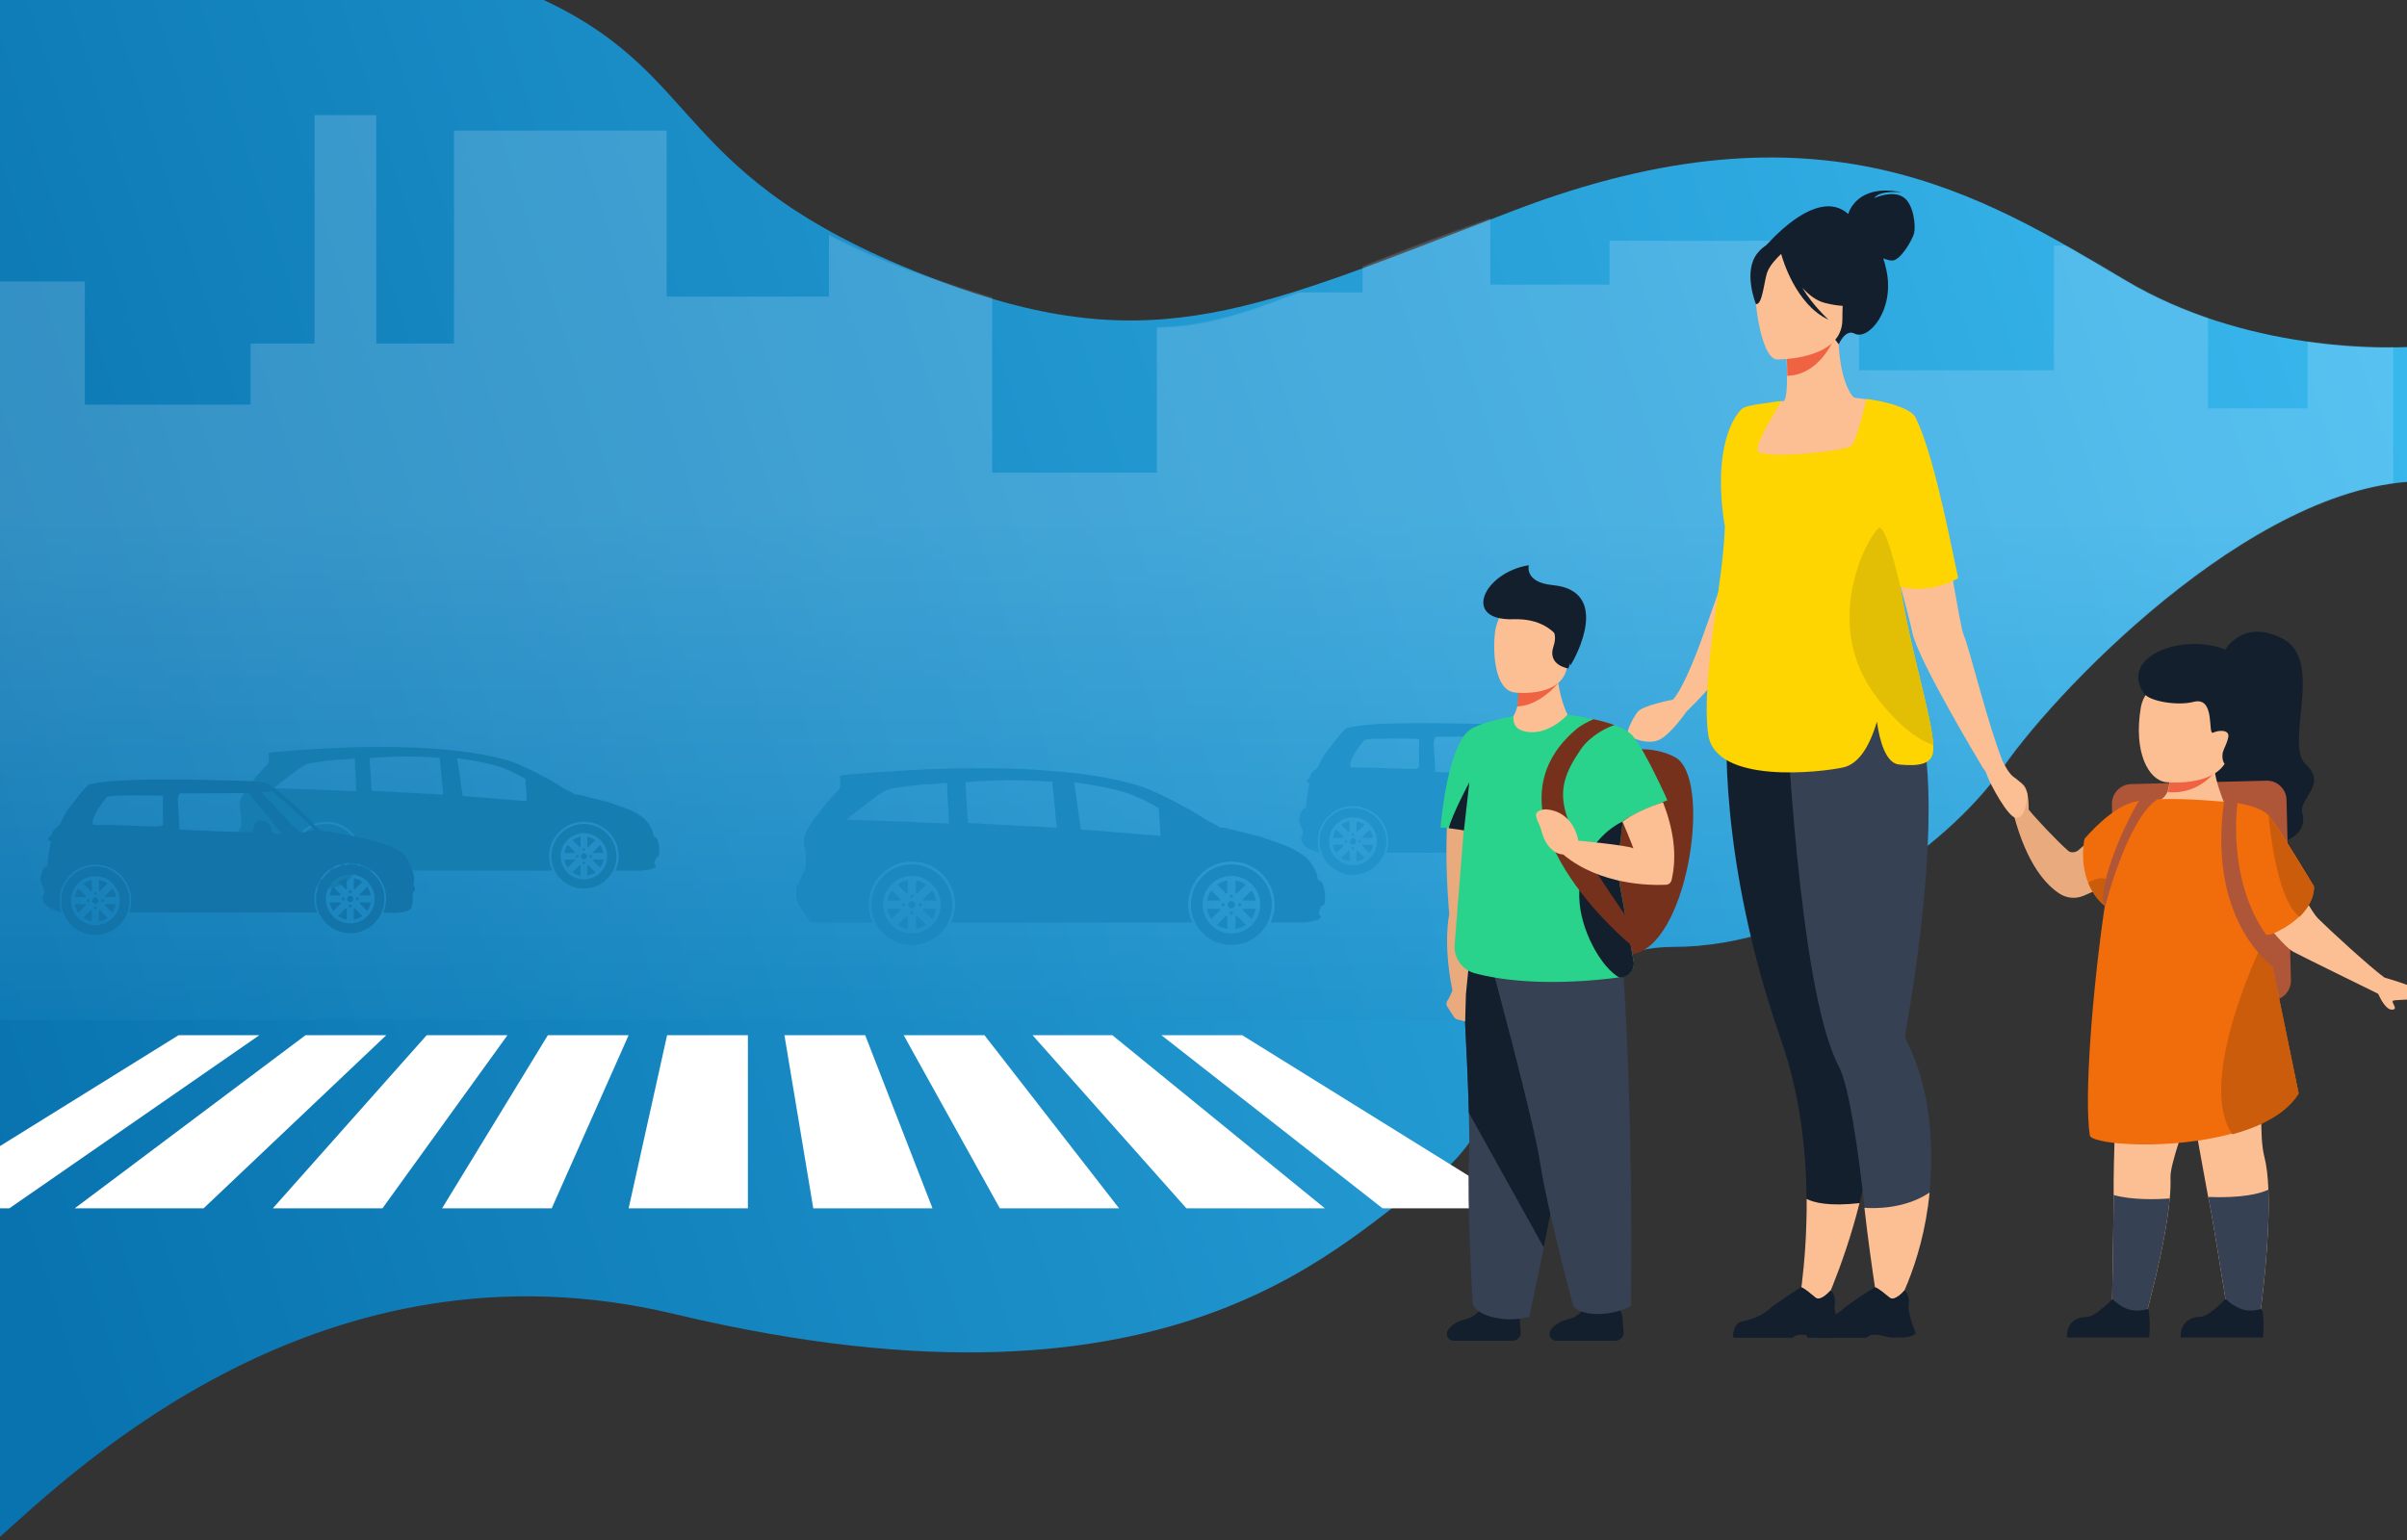 <svg width="1920" height="1229" viewBox="0 0 1920 1229" fill="none" xmlns="http://www.w3.org/2000/svg">
<rect x="0" y="0" width="1920" height="1229" fill="#333333" stroke="none"/>
<path d="M1696 224C1788.4 278.8 1900.17 280.833 1944.5 275V384.5C1810.5 374.1 1644.5 545 1598 612C1551.5 679 1439.5 755.5 1335.5 755.5C1217.69 755.5 1208 900.5 1141.5 941.5C1075 982.5 946.971 1146.19 538 1048.5C257.5 981.5 61 1171.5 -3 1229V1014.5V-5.5H421.5C568.5 57.5 527.586 140.326 749 224C921 289 1003.5 246 1207.5 168C1452.36 74.375 1580.5 155.5 1696 224Z" fill="url(#paint0_linear_227_10759)"/>
<mask id="mask0_227_10759" style="mask-type:alpha" maskUnits="userSpaceOnUse" x="-3" y="-6" width="1948" height="1230">
<path d="M1696 224C1788.4 278.8 1900.17 280.833 1944.5 275V384.5C1810.5 374.1 1644.5 545 1598 612C1551.5 679 1439.5 755.5 1335.5 755.5C1217.69 755.5 1236 886 1169.5 927C1103 968 939.5 1158.38 470 1037C281 988.137 52.5 1180.5 -3 1224V1014.5V-5.5H421.5C541.5 41.5 524.5 149 749 224C973.5 299 959 251.5 1207.5 168C1456 84.5 1580.5 155.5 1696 224Z" fill="url(#paint1_linear_227_10759)"/>
</mask>
<g mask="url(#mask0_227_10759)">
<path opacity="0.2" d="M1909 258.679V814H-26V224.624H67.667V322.874H199.883V274.105H250.904V91.846H300.143V274.105H362.152V104.186H531.787V236.668H661.27V34H791.466V377.16H922.79V233.346H1086.9V129.579H1188.77V227.116H1283.86V192.112H1482.89V295.463H1638.33V195.969H1761.22V325.899H1840.69V258.679H1909Z" fill="url(#paint2_linear_227_10759)"/>
<path d="M260.435 687.571C259.878 687.571 259.426 688.019 259.426 688.571C259.426 689.124 259.878 689.572 260.435 689.572C260.992 689.572 261.443 689.124 261.443 688.571C261.443 688.019 260.992 687.571 260.435 687.571ZM260.435 680.872C259.121 680.872 258.056 681.929 258.056 683.232C258.056 684.536 259.121 685.593 260.435 685.593C261.749 685.593 262.814 684.536 262.814 683.232C262.814 681.929 261.749 680.872 260.435 680.872ZM257.045 676.12C257.278 676.01 257.517 675.911 257.762 675.824V667.72C255.373 668.122 253.167 669.054 251.269 670.39L257.045 676.12ZM260.435 657.465C246.091 657.465 234.462 669.002 234.462 683.232C234.462 697.463 246.09 709 260.435 709C274.78 709 286.408 697.463 286.408 683.232C286.408 669.002 274.78 657.465 260.435 657.465ZM260.435 701.638C250.189 701.638 241.883 693.398 241.883 683.232C241.883 673.068 250.189 664.827 260.435 664.827C270.681 664.827 278.987 673.067 278.987 683.232C278.987 693.398 270.681 701.638 260.435 701.638ZM263.107 690.642V698.746C265.496 698.343 267.703 697.412 269.601 696.076L263.825 690.346C263.592 690.455 263.353 690.555 263.107 690.642ZM267.903 680.581H276.072C275.666 678.211 274.727 676.022 273.381 674.139L267.605 679.869C267.716 680.1 267.815 680.338 267.903 680.581ZM267.605 686.596L273.381 692.326C274.727 690.443 275.667 688.254 276.072 685.884H267.903C267.815 686.127 267.715 686.364 267.605 686.596ZM251.269 696.075C253.167 697.411 255.373 698.343 257.763 698.746V690.642C257.517 690.555 257.279 690.455 257.045 690.345L251.269 696.075ZM264.808 683.232C264.808 683.785 265.259 684.233 265.816 684.233C266.373 684.233 266.825 683.785 266.825 683.232C266.825 682.68 266.373 682.232 265.816 682.232C265.259 682.232 264.808 682.68 264.808 683.232ZM269.601 670.39C267.703 669.055 265.496 668.122 263.107 667.72V675.824C263.352 675.911 263.591 676.011 263.824 676.12L269.601 670.39ZM260.435 678.894C260.992 678.894 261.443 678.446 261.443 677.894C261.443 677.341 260.992 676.893 260.435 676.893C259.878 676.893 259.426 677.341 259.426 677.894C259.426 678.446 259.878 678.894 260.435 678.894ZM252.967 685.884H244.798C245.203 688.254 246.142 690.444 247.489 692.326L253.265 686.597C253.154 686.365 253.056 686.127 252.967 685.884ZM253.265 679.869L247.49 674.139C246.143 676.022 245.203 678.212 244.798 680.582H252.967C253.055 680.338 253.155 680.101 253.265 679.869ZM256.062 683.232C256.062 682.68 255.611 682.232 255.054 682.232C254.497 682.232 254.045 682.68 254.045 683.232C254.045 683.785 254.496 684.233 255.054 684.233C255.611 684.233 256.062 683.785 256.062 683.232ZM465.773 680.872C464.459 680.872 463.394 681.929 463.394 683.232C463.394 684.536 464.459 685.593 465.773 685.593C467.087 685.593 468.152 684.536 468.152 683.232C468.152 681.929 467.087 680.872 465.773 680.872ZM465.773 687.571C465.216 687.571 464.765 688.019 464.765 688.571C464.765 689.124 465.216 689.572 465.773 689.572C466.33 689.572 466.782 689.124 466.782 688.571C466.782 688.019 466.33 687.571 465.773 687.571ZM473.241 680.581H481.411C481.005 678.211 480.066 676.022 478.719 674.139L472.944 679.869C473.054 680.1 473.153 680.338 473.241 680.581ZM465.773 657.465C451.429 657.465 439.8 669.002 439.8 683.232C439.8 697.463 451.429 709 465.773 709C480.118 709 491.746 697.463 491.746 683.232C491.746 669.002 480.118 657.465 465.773 657.465ZM465.773 701.638C455.528 701.638 447.221 693.398 447.221 683.232C447.221 673.068 455.527 664.827 465.773 664.827C476.019 664.827 484.325 673.067 484.325 683.232C484.325 693.398 476.019 701.638 465.773 701.638ZM472.943 686.596L478.719 692.326C480.065 690.443 481.004 688.254 481.41 685.884H473.241C473.154 686.127 473.053 686.364 472.943 686.596ZM523.851 668.957C523.37 668.254 521.985 667.941 521.578 667.266C521.033 666.363 521.054 664.532 520.63 663.507C517.088 654.923 513.185 652.294 508.127 649.223C501.025 644.911 493.443 643.127 485.015 640.014C485.421 640.164 472.306 636.62 469.102 636.067C467.132 635.426 460.021 633.387 458.303 633.999C456.415 632.064 453.083 631.113 450.725 629.677C446.92 627.358 442.995 624.861 439.169 622.535C437.124 621.291 434.972 620.582 432.918 619.339C427.6 616.123 415.868 610.882 415.868 610.882C415.868 610.882 372.609 586.707 220.171 599.981C218.33 600.159 216.065 600.034 214.678 600.921C214.488 600.983 214.299 601.046 214.109 601.108C214.143 602.563 214.826 607.142 214.109 608.25C213.893 609.921 210.64 612.496 209.563 613.701C207.051 616.509 204.412 619.535 202.174 622.534C201.146 623.913 200.164 625.867 198.764 626.857C198.324 627.293 195.831 630.925 194.786 632.496C193.795 633.984 191.843 637.719 191.376 639.449C190.409 643.03 191.748 647.553 192.323 650.35C192.367 650.563 192.233 656.308 192.323 658.808C191.681 661.096 190.203 663.57 189.292 665.762C188.274 668.212 188.065 670.154 186.071 671.588C185.811 676.738 186.182 681.535 188.534 684.557C189.945 686.369 195.356 694.706 195.356 694.706H235.157C233.543 691.212 232.642 687.327 232.642 683.232C232.642 668.004 245.085 655.661 260.433 655.661C275.782 655.661 288.224 668.004 288.224 683.232C288.224 687.327 287.324 691.212 285.71 694.706H440.495C438.881 691.212 437.98 687.327 437.98 683.232C437.98 668.004 450.423 655.661 465.772 655.661C481.12 655.661 493.563 668.004 493.563 683.232C493.563 687.327 492.662 691.212 491.048 694.706H511.347C511.347 694.706 527.808 693.772 521.767 689.255C522.417 687.742 522.523 685.478 523.662 683.993C523.993 683.754 524.668 683.658 525.177 683.617C526.973 679.776 525.508 671.381 523.851 668.957ZM218.467 628.925C218.467 628.925 220.531 627.008 221.498 626.294C224.256 624.256 226.793 621.938 229.644 619.903C234.148 616.689 239.549 611.965 244.8 609.754C248.194 608.325 252.092 608.623 256.166 607.687C259.386 606.947 263.404 607.116 266.775 606.371C266.403 606.371 275.3 605.996 274.921 605.996C274.542 605.996 280.534 605.411 283.067 605.432C283.067 614.829 284.204 621.972 284.204 631.368C240.525 629.42 218.467 628.925 218.467 628.925ZM296.518 630.992L294.812 604.868C294.812 604.868 309.038 603.694 322.85 603.648C336.978 603.6 350.698 604.68 350.698 604.68L353.541 634L296.518 630.992ZM369.075 635.127C369.075 635.127 364.718 605.237 364.718 605.051C364.718 604.864 390.42 608.374 401.091 612.761C404.874 614.316 409.416 615.948 412.837 618.024C414.643 619.12 419.089 621.407 419.089 621.407L420.225 639.262L369.075 635.127ZM462.383 676.12C462.616 676.01 462.856 675.911 463.101 675.824V667.72C460.712 668.122 458.505 669.054 456.607 670.39L462.383 676.12ZM468.446 690.642V698.746C470.835 698.343 473.041 697.412 474.939 696.076L469.164 690.346C468.93 690.455 468.691 690.555 468.446 690.642ZM470.146 683.232C470.146 683.785 470.598 684.233 471.155 684.233C471.712 684.233 472.163 683.785 472.163 683.232C472.163 682.68 471.712 682.232 471.155 682.232C470.598 682.232 470.146 682.68 470.146 683.232ZM461.401 683.232C461.401 682.68 460.949 682.232 460.392 682.232C459.835 682.232 459.384 682.68 459.384 683.232C459.384 683.785 459.835 684.233 460.392 684.233C460.949 684.233 461.401 683.785 461.401 683.232ZM465.773 678.894C466.33 678.894 466.782 678.446 466.782 677.894C466.782 677.341 466.33 676.893 465.773 676.893C465.216 676.893 464.765 677.341 464.765 677.894C464.765 678.446 465.216 678.894 465.773 678.894ZM474.939 670.39C473.041 669.055 470.834 668.122 468.446 667.72V675.824C468.691 675.911 468.93 676.011 469.163 676.12L474.939 670.39ZM456.608 696.075C458.505 697.411 460.712 698.343 463.101 698.746V690.642C462.855 690.555 462.617 690.455 462.383 690.345L456.608 696.075ZM458.306 685.884H450.136C450.542 688.254 451.481 690.444 452.827 692.326L458.603 686.597C458.493 686.365 458.394 686.127 458.306 685.884ZM458.604 679.869L452.828 674.139C451.482 676.022 450.542 678.212 450.137 680.582H458.306C458.393 680.338 458.494 680.101 458.604 679.869Z" fill="#167DB1"/>
<path d="M76.082 716.145C74.703 716.145 73.585 717.267 73.585 718.651C73.585 720.034 74.703 721.156 76.082 721.156C77.46 721.156 78.578 720.034 78.578 718.651C78.578 717.267 77.461 716.145 76.082 716.145ZM72.525 711.101C72.77 710.984 73.021 710.878 73.278 710.786V702.184C70.772 702.611 68.457 703.601 66.465 705.018L72.525 711.101ZM76.082 723.255C75.497 723.255 75.024 723.73 75.024 724.317C75.024 724.903 75.497 725.379 76.082 725.379C76.666 725.379 77.139 724.903 77.139 724.317C77.14 723.73 76.666 723.255 76.082 723.255ZM78.886 726.514V735.116C81.392 734.689 83.707 733.699 85.698 732.282L79.638 726.2C79.394 726.316 79.143 726.422 78.886 726.514ZM83.917 721.464C83.824 721.722 83.721 721.975 83.605 722.22L89.664 728.302C91.077 726.304 92.062 723.98 92.488 721.464H83.917ZM76.082 691.3C61.032 691.3 48.831 703.545 48.831 718.65C48.831 733.755 61.032 746 76.082 746C91.132 746 103.332 733.755 103.332 718.65C103.332 703.545 91.132 691.3 76.082 691.3ZM76.082 738.186C65.332 738.186 56.617 729.44 56.617 718.65C56.617 707.861 65.332 699.114 76.082 699.114C86.831 699.114 95.546 707.861 95.546 718.65C95.546 729.44 86.832 738.186 76.082 738.186ZM80.669 718.65C80.669 719.236 81.143 719.712 81.727 719.712C82.312 719.712 82.785 719.236 82.785 718.65C82.785 718.063 82.312 717.588 81.727 717.588C81.143 717.588 80.669 718.063 80.669 718.65ZM76.082 714.045C76.666 714.045 77.139 713.57 77.139 712.983C77.139 712.397 76.666 711.921 76.082 711.921C75.497 711.921 75.024 712.396 75.024 712.983C75.024 713.57 75.497 714.045 76.082 714.045ZM85.699 705.018C83.707 703.601 81.392 702.611 78.886 702.184V710.786C79.143 710.878 79.394 710.984 79.639 711.1L85.699 705.018ZM68.559 715.08L62.499 708.998C61.087 710.996 60.101 713.32 59.676 715.836H68.247C68.339 715.578 68.443 715.325 68.559 715.08ZM68.246 721.464H59.676C60.101 723.98 61.087 726.304 62.499 728.302L68.559 722.22C68.444 721.974 68.338 721.722 68.246 721.464ZM66.465 732.282C68.456 733.7 70.772 734.689 73.278 735.116V726.514C73.021 726.422 72.769 726.317 72.525 726.2L66.465 732.282ZM71.494 718.65C71.494 718.063 71.02 717.588 70.436 717.588C69.852 717.588 69.378 718.063 69.378 718.65C69.378 719.236 69.852 719.712 70.436 719.712C71.02 719.712 71.494 719.236 71.494 718.65ZM83.917 715.836H92.488C92.062 713.32 91.076 710.996 89.664 708.998L83.604 715.08C83.72 715.326 83.825 715.578 83.917 715.836ZM279.365 714.737C277.987 714.737 276.869 715.86 276.869 717.243C276.869 718.627 277.987 719.749 279.365 719.749C280.744 719.749 281.862 718.627 281.862 717.243C281.862 715.86 280.744 714.737 279.365 714.737ZM282.17 725.107V733.708C284.676 733.282 286.991 732.292 288.982 730.875L282.922 724.792C282.677 724.909 282.427 725.015 282.17 725.107ZM279.365 721.847C278.781 721.847 278.307 722.323 278.307 722.909C278.307 723.496 278.781 723.971 279.365 723.971C279.95 723.971 280.424 723.496 280.424 722.909C280.424 722.323 279.95 721.847 279.365 721.847ZM329.885 705.766C331.202 697.502 329.836 696.789 324.385 684.605C322.905 681.296 318.993 679.283 315.829 677.551C299.294 668.498 258.009 662.886 255.326 662.829C246.921 654.428 233.161 638.628 214.694 625.989C211.249 623.632 199.101 623.266 199.101 623.266C199.101 623.266 99.416 619.433 75.65 625.107C73.6 625.596 72.175 625.425 70.455 626.333C70.175 626.481 65.235 631.603 64.955 632.16C64.681 632.704 63.064 634.477 62.511 635.227C58.843 640.203 54.347 645.115 51.204 650.562C49.824 652.954 49.185 655.231 47.843 657.616C46.551 659.912 41.853 661.678 41.12 665.896C40.769 667.92 38.476 667.164 38.37 670.19C39.418 670.514 39.544 670.899 40.815 671.11C38.977 677.816 37.85 689.786 37.752 691.047C37.755 691.046 37.757 691.045 37.759 691.045C37.744 691.198 37.742 691.189 37.752 691.047C32.003 692.859 32.537 703.226 32 701.348C32.691 704.107 34.596 707.701 35.314 710.673C35.93 713.219 33.885 714.305 33.786 716.806C34.233 717.068 34.662 719.815 35.008 720.18C36.462 724.195 47.835 727.829 47.835 727.829L48.962 727.83C47.994 724.948 47.468 721.86 47.468 718.65C47.468 702.789 60.279 689.932 76.082 689.932C91.884 689.932 104.695 702.789 104.695 718.65C104.695 721.885 104.161 724.996 103.178 727.898L252.864 728.085C251.504 724.739 250.753 721.079 250.753 717.242C250.753 701.382 263.563 688.525 279.365 688.525C295.168 688.525 307.978 701.382 307.978 717.242C307.978 721.105 307.217 724.787 305.84 728.151L308.189 728.154C308.189 728.154 325.754 729.793 328.052 724.167C328.995 723.111 329.344 717.769 329.274 714.66C329.308 711.462 329.951 712.079 330.802 710.059C331.628 708.098 329.581 706.663 329.885 705.766ZM130.042 657.922C129.481 658.317 129.519 658.526 128.819 658.843C126.593 660.536 104.868 658.229 75.344 658.229C75.847 658.948 71.888 658.328 75.039 651.482C79.321 642.176 85.852 635.656 85.493 635.525C94.168 634.216 117.416 634.596 130.042 634.921C129.786 642.281 129.89 646.268 130.042 657.922ZM218.352 664.976C217.897 664.325 216.464 663.497 216.213 662.83C215.922 662.058 216.691 660.534 216.213 659.456C214.898 656.49 210.538 654.492 206.129 654.549C205.079 655.77 203.492 656.314 202.768 657.922C202.567 658.368 201.795 662.586 201.851 662.83C202.002 663.489 202.376 663.612 202.471 663.951C203.257 663.983 202.876 664.072 202.462 664.363C202.505 664.188 202.502 664.059 202.471 663.951C200.268 663.863 188.874 664.233 143.181 661.909C141.916 637.77 140.78 636.979 143.487 633.081C170.225 633.081 198.49 632.774 198.49 632.774C198.49 632.774 218.601 657.413 224.769 665.283C223.679 665.807 220.13 665.055 218.352 664.976ZM237.603 662.523C227.678 654.532 214.58 637.3 208.268 632.16C206.128 632.16 213.276 632.038 217.13 631.24C228.632 641.425 240.54 650.638 250.988 662.62C246.04 662.847 241.804 665.905 237.603 662.523ZM279.365 689.893C264.316 689.893 252.115 702.138 252.115 717.243C252.115 732.348 264.316 744.593 279.365 744.593C294.415 744.593 306.616 732.348 306.616 717.243C306.616 702.138 294.416 689.893 279.365 689.893ZM279.365 736.779C268.615 736.779 259.901 728.032 259.901 717.243C259.901 706.454 268.615 697.708 279.365 697.708C290.115 697.708 298.83 706.454 298.83 717.243C298.83 728.032 290.115 736.779 279.365 736.779ZM286.888 720.814L292.948 726.895C294.361 724.897 295.346 722.573 295.772 720.057H287.201C287.109 720.315 287.004 720.568 286.888 720.814ZM287.201 714.429H295.771C295.346 711.913 294.36 709.59 292.948 707.591L286.888 713.673C287.004 713.919 287.109 714.171 287.201 714.429ZM275.809 709.694C276.054 709.577 276.305 709.472 276.562 709.379V700.777C274.056 701.204 271.741 702.194 269.749 703.611L275.809 709.694ZM274.778 717.243C274.778 716.656 274.304 716.181 273.719 716.181C273.135 716.181 272.662 716.656 272.662 717.243C272.662 717.829 273.135 718.305 273.719 718.305C274.304 718.305 274.778 717.829 274.778 717.243ZM279.365 712.638C279.95 712.638 280.424 712.163 280.424 711.576C280.424 710.99 279.95 710.514 279.365 710.514C278.781 710.514 278.307 710.99 278.307 711.576C278.308 712.163 278.781 712.638 279.365 712.638ZM288.982 703.611C286.991 702.193 284.676 701.204 282.17 700.777V709.379C282.427 709.471 282.678 709.576 282.923 709.693L288.982 703.611ZM283.954 717.243C283.954 717.829 284.427 718.305 285.012 718.305C285.596 718.305 286.07 717.83 286.07 717.243C286.07 716.656 285.596 716.181 285.012 716.181C284.427 716.181 283.954 716.656 283.954 717.243ZM271.843 713.672L265.783 707.59C264.37 709.589 263.385 711.913 262.96 714.428H271.531C271.623 714.171 271.727 713.918 271.843 713.672ZM269.749 730.875C271.74 732.293 274.055 733.282 276.562 733.709V725.108C276.304 725.015 276.053 724.909 275.808 724.793L269.749 730.875ZM271.53 720.057H262.96C263.386 722.573 264.371 724.897 265.784 726.895L271.844 720.813C271.728 720.567 271.622 720.315 271.53 720.057Z" fill="#1274A8"/>
<path d="M1079.2 668.867C1077.85 668.867 1076.75 669.962 1076.75 671.312C1076.75 672.662 1077.85 673.757 1079.2 673.757C1080.55 673.757 1081.64 672.662 1081.64 671.312C1081.64 669.962 1080.55 668.867 1079.2 668.867ZM1075.71 663.945C1075.95 663.831 1076.2 663.728 1076.45 663.638V655.244C1073.99 655.661 1071.73 656.627 1069.77 658.01L1075.71 663.945ZM1079.2 675.805C1078.62 675.805 1078.16 676.269 1078.16 676.841C1078.16 677.414 1078.62 677.878 1079.2 677.878C1079.77 677.878 1080.23 677.414 1080.23 676.841C1080.23 676.269 1079.77 675.805 1079.2 675.805ZM1081.94 678.986V687.379C1084.4 686.963 1086.67 685.997 1088.62 684.614L1082.68 678.679C1082.44 678.792 1082.2 678.895 1081.94 678.986ZM1086.87 674.058C1086.78 674.31 1086.68 674.556 1086.57 674.796L1092.51 680.731C1093.89 678.78 1094.86 676.512 1095.27 674.058H1086.87ZM1079.2 644.623C1064.45 644.623 1052.49 656.572 1052.49 671.312C1052.49 686.051 1064.45 698 1079.2 698C1093.94 698 1105.9 686.051 1105.9 671.312C1105.9 656.572 1093.94 644.623 1079.2 644.623ZM1079.2 690.375C1068.66 690.375 1060.12 681.84 1060.12 671.312C1060.12 660.784 1068.66 652.249 1079.2 652.249C1089.73 652.249 1098.27 660.784 1098.27 671.312C1098.27 681.84 1089.73 690.375 1079.2 690.375ZM1083.69 671.312C1083.69 671.884 1084.16 672.348 1084.73 672.348C1085.3 672.348 1085.77 671.884 1085.77 671.312C1085.77 670.739 1085.3 670.275 1084.73 670.275C1084.16 670.275 1083.69 670.739 1083.69 671.312ZM1079.2 666.818C1079.77 666.818 1080.23 666.354 1080.23 665.782C1080.23 665.21 1079.77 664.746 1079.2 664.746C1078.62 664.746 1078.16 665.209 1078.16 665.782C1078.16 666.354 1078.62 666.818 1079.2 666.818ZM1088.62 658.01C1086.67 656.627 1084.4 655.661 1081.95 655.244V663.638C1082.2 663.728 1082.44 663.831 1082.68 663.945L1088.62 658.01ZM1071.83 667.828L1065.89 661.893C1064.5 663.843 1063.54 666.111 1063.12 668.566H1071.52C1071.61 668.314 1071.71 668.067 1071.83 667.828ZM1071.52 674.058H1063.12C1063.54 676.512 1064.5 678.78 1065.89 680.73L1071.83 674.795C1071.71 674.556 1071.61 674.31 1071.52 674.058ZM1069.77 684.614C1071.72 685.998 1073.99 686.963 1076.45 687.379V678.986C1076.2 678.896 1075.95 678.793 1075.71 678.679L1069.77 684.614ZM1074.7 671.312C1074.7 670.739 1074.24 670.275 1073.66 670.275C1073.09 670.275 1072.63 670.739 1072.63 671.312C1072.63 671.884 1073.09 672.348 1073.66 672.348C1074.24 672.348 1074.7 671.884 1074.7 671.312ZM1086.88 668.566H1095.27C1094.86 666.111 1093.89 663.843 1092.51 661.893L1086.57 667.828C1086.68 668.068 1086.79 668.314 1086.88 668.566ZM1278.4 667.494C1277.05 667.494 1275.96 668.589 1275.96 669.939C1275.96 671.289 1277.05 672.384 1278.4 672.384C1279.75 672.384 1280.85 671.289 1280.85 669.939C1280.85 668.589 1279.75 667.494 1278.4 667.494ZM1281.15 677.613V686.006C1283.61 685.589 1285.87 684.623 1287.83 683.24L1281.89 677.305C1281.65 677.419 1281.4 677.523 1281.15 677.613ZM1278.4 674.432C1277.83 674.432 1277.36 674.896 1277.36 675.468C1277.36 676.04 1277.83 676.504 1278.4 676.504C1278.97 676.504 1279.44 676.041 1279.44 675.468C1279.44 674.896 1278.97 674.432 1278.4 674.432ZM1327.91 658.739C1329.2 650.675 1327.86 649.98 1322.52 638.09C1321.07 634.862 1317.23 632.897 1314.13 631.207C1297.93 622.373 1257.47 616.897 1254.84 616.842C1246.61 608.644 1233.12 593.226 1215.03 580.893C1211.65 578.592 1199.75 578.236 1199.75 578.236C1199.75 578.236 1102.06 574.495 1078.77 580.031C1076.76 580.509 1075.37 580.342 1073.68 581.228C1073.41 581.373 1068.57 586.371 1068.29 586.914C1068.03 587.445 1066.44 589.175 1065.9 589.907C1062.3 594.762 1057.9 599.556 1054.82 604.871C1053.47 607.205 1052.84 609.427 1051.53 611.754C1050.26 613.994 1045.65 615.718 1044.94 619.834C1044.59 621.809 1042.35 621.071 1042.24 624.024C1043.27 624.341 1043.39 624.715 1044.64 624.922C1042.84 631.465 1041.73 643.146 1041.64 644.377C1041.64 644.376 1041.64 644.375 1041.64 644.374C1041.63 644.523 1041.63 644.515 1041.64 644.377C1036 646.144 1036.53 656.261 1036 654.428C1036.68 657.12 1038.54 660.628 1039.25 663.527C1039.85 666.012 1037.85 667.071 1037.75 669.513C1038.19 669.768 1038.61 672.449 1038.95 672.804C1040.37 676.723 1051.52 680.269 1051.52 680.269L1052.62 680.27C1051.67 677.457 1051.16 674.444 1051.16 671.311C1051.16 655.834 1063.71 643.288 1079.2 643.288C1094.68 643.288 1107.24 655.834 1107.24 671.311C1107.24 674.469 1106.71 677.504 1105.75 680.336L1252.43 680.518C1251.1 677.254 1250.36 673.682 1250.36 669.938C1250.36 654.462 1262.92 641.915 1278.4 641.915C1293.89 641.915 1306.44 654.462 1306.44 669.938C1306.44 673.707 1305.69 677.301 1304.34 680.583L1306.65 680.586C1306.65 680.586 1323.86 682.185 1326.11 676.695C1327.04 675.665 1327.38 670.452 1327.31 667.418C1327.34 664.297 1327.97 664.9 1328.81 662.929C1329.62 661.015 1327.61 659.614 1327.91 658.739ZM1132.07 612.053C1131.53 612.438 1131.56 612.642 1130.88 612.951C1128.7 614.603 1107.41 612.353 1078.47 612.353C1078.97 613.054 1075.09 612.449 1078.18 605.768C1082.37 596.688 1088.77 590.326 1088.42 590.198C1096.92 588.92 1119.7 589.292 1132.07 589.608C1131.82 596.791 1131.93 600.681 1132.07 612.053ZM1218.61 618.937C1218.17 618.301 1216.76 617.493 1216.52 616.842C1216.23 616.089 1216.98 614.602 1216.52 613.55C1215.23 610.655 1210.96 608.706 1206.63 608.762C1205.61 609.953 1204.05 610.484 1203.34 612.053C1203.14 612.488 1202.39 616.604 1202.44 616.842C1202.59 617.485 1202.96 617.605 1203.05 617.936C1203.82 617.967 1203.45 618.055 1203.04 618.338C1203.08 618.167 1203.08 618.042 1203.05 617.936C1200.89 617.85 1189.73 618.211 1144.95 615.944C1143.71 592.388 1142.6 591.617 1145.25 587.813C1171.45 587.813 1199.15 587.514 1199.15 587.514C1199.15 587.514 1218.86 611.556 1224.9 619.236C1223.83 619.747 1220.36 619.014 1218.61 618.937ZM1237.48 616.542C1227.75 608.745 1214.92 591.93 1208.73 586.914C1206.63 586.914 1213.64 586.795 1217.41 586.017C1228.69 595.955 1240.36 604.945 1250.59 616.637C1245.75 616.859 1241.59 619.843 1237.48 616.542ZM1278.4 643.251C1263.65 643.251 1251.7 655.199 1251.7 669.939C1251.7 684.678 1263.65 696.627 1278.4 696.627C1293.15 696.627 1305.1 684.678 1305.1 669.939C1305.1 655.199 1293.15 643.251 1278.4 643.251ZM1278.4 689.002C1267.87 689.002 1259.33 680.467 1259.33 669.939C1259.33 659.41 1267.87 650.876 1278.4 650.876C1288.94 650.876 1297.48 659.41 1297.48 669.939C1297.48 680.467 1288.94 689.002 1278.4 689.002ZM1285.77 673.423L1291.71 679.358C1293.1 677.407 1294.06 675.14 1294.48 672.685H1286.08C1285.99 672.937 1285.89 673.183 1285.77 673.423ZM1286.08 667.193H1294.48C1294.06 664.738 1293.1 662.47 1291.71 660.52L1285.77 666.455C1285.89 666.695 1285.99 666.941 1286.08 667.193ZM1274.92 662.572C1275.16 662.459 1275.4 662.355 1275.65 662.265V653.871C1273.2 654.288 1270.93 655.254 1268.98 656.637L1274.92 662.572ZM1273.91 669.938C1273.91 669.366 1273.44 668.902 1272.87 668.902C1272.3 668.902 1271.83 669.366 1271.83 669.938C1271.83 670.511 1272.3 670.975 1272.87 670.975C1273.44 670.975 1273.91 670.511 1273.91 669.938ZM1278.4 665.445C1278.97 665.445 1279.44 664.982 1279.44 664.409C1279.44 663.837 1278.97 663.373 1278.4 663.373C1277.83 663.373 1277.36 663.837 1277.36 664.409C1277.37 664.981 1277.83 665.445 1278.4 665.445ZM1287.83 656.636C1285.87 655.253 1283.61 654.288 1281.15 653.871V662.265C1281.4 662.355 1281.65 662.458 1281.89 662.571L1287.83 656.636ZM1282.9 669.938C1282.9 670.511 1283.36 670.975 1283.93 670.975C1284.51 670.975 1284.97 670.511 1284.97 669.938C1284.97 669.366 1284.51 668.902 1283.93 668.902C1283.36 668.902 1282.9 669.366 1282.9 669.938ZM1271.03 666.454L1265.09 660.52C1263.71 662.47 1262.74 664.738 1262.33 667.192H1270.72C1270.81 666.941 1270.92 666.694 1271.03 666.454ZM1268.98 683.241C1270.93 684.624 1273.2 685.59 1275.65 686.006V677.613C1275.4 677.523 1275.16 677.42 1274.92 677.306L1268.98 683.241ZM1270.72 672.685H1262.33C1262.74 675.14 1263.71 677.407 1265.09 679.357L1271.03 673.422C1270.92 673.183 1270.81 672.937 1270.72 672.685Z" fill="#2292CA"/>
<path d="M727.387 727.261C726.696 727.261 726.135 727.82 726.135 728.51C726.135 729.199 726.696 729.758 727.387 729.758C728.078 729.758 728.638 729.199 728.638 728.51C728.638 727.82 728.078 727.261 727.387 727.261ZM727.387 718.903C725.756 718.903 724.434 720.221 724.434 721.848C724.434 723.474 725.756 724.793 727.387 724.793C729.018 724.793 730.34 723.474 730.34 721.848C730.34 720.221 729.018 718.903 727.387 718.903ZM723.179 712.972C723.468 712.835 723.765 712.712 724.069 712.603V702.491C721.105 702.993 718.366 704.156 716.01 705.822L723.179 712.972ZM727.387 689.695C709.583 689.695 695.15 704.09 695.15 721.848C695.15 739.605 709.582 754 727.387 754C745.191 754 759.624 739.605 759.624 721.848C759.624 704.09 745.191 689.695 727.387 689.695ZM727.387 744.814C714.67 744.814 704.36 734.532 704.36 721.848C704.36 709.164 714.67 698.882 727.387 698.882C740.104 698.882 750.413 709.164 750.413 721.848C750.413 734.532 740.104 744.814 727.387 744.814ZM730.704 731.093V741.205C733.669 740.703 736.408 739.54 738.763 737.873L731.595 730.723C731.305 730.86 731.008 730.985 730.704 731.093ZM736.655 718.539H746.795C746.292 715.582 745.126 712.85 743.455 710.501L736.287 717.65C736.424 717.94 736.546 718.236 736.655 718.539ZM736.286 726.044L743.455 733.195C745.126 730.845 746.292 728.113 746.795 725.156H736.656C736.547 725.459 736.423 725.756 736.286 726.044ZM716.01 737.873C718.366 739.54 721.105 740.703 724.07 741.205V731.093C723.766 730.984 723.469 730.86 723.18 730.723L716.01 737.873ZM732.814 721.848C732.814 722.537 733.375 723.096 734.066 723.096C734.757 723.096 735.318 722.537 735.318 721.848C735.318 721.158 734.757 720.599 734.066 720.599C733.375 720.599 732.814 721.158 732.814 721.848ZM738.763 705.823C736.407 704.157 733.669 702.993 730.704 702.491V712.603C731.008 712.712 731.304 712.836 731.594 712.973L738.763 705.823ZM727.387 716.435C728.078 716.435 728.638 715.876 728.638 715.186C728.638 714.497 728.078 713.938 727.387 713.938C726.696 713.938 726.135 714.497 726.135 715.186C726.135 715.876 726.696 716.435 727.387 716.435ZM718.118 725.156H707.979C708.482 728.114 709.647 730.846 711.319 733.195L718.487 726.045C718.35 725.756 718.228 725.459 718.118 725.156ZM718.488 717.651L711.319 710.501C709.648 712.851 708.482 715.583 707.979 718.54H718.118C718.227 718.236 718.351 717.94 718.488 717.651ZM721.96 721.848C721.96 721.158 721.399 720.599 720.708 720.599C720.017 720.599 719.456 721.158 719.456 721.848C719.456 722.537 720.016 723.096 720.708 723.096C721.399 723.096 721.96 722.537 721.96 721.848ZM982.248 718.903C980.617 718.903 979.295 720.221 979.295 721.848C979.295 723.474 980.617 724.793 982.248 724.793C983.879 724.793 985.201 723.474 985.201 721.848C985.201 720.221 983.879 718.903 982.248 718.903ZM982.248 727.261C981.557 727.261 980.996 727.82 980.996 728.51C980.996 729.199 981.557 729.758 982.248 729.758C982.939 729.758 983.5 729.199 983.5 728.51C983.5 727.82 982.939 727.261 982.248 727.261ZM991.517 718.539H1001.66C1001.15 715.582 999.987 712.85 998.316 710.501L991.148 717.65C991.284 717.94 991.408 718.236 991.517 718.539ZM982.248 689.695C964.444 689.695 950.011 704.09 950.011 721.848C950.011 739.605 964.444 754 982.248 754C1000.05 754 1014.48 739.605 1014.48 721.848C1014.48 704.09 1000.05 689.695 982.248 689.695ZM982.248 744.814C969.531 744.814 959.222 734.532 959.222 721.848C959.222 709.164 969.531 698.882 982.248 698.882C994.965 698.882 1005.27 709.164 1005.27 721.848C1005.27 734.532 994.965 744.814 982.248 744.814ZM991.147 726.044L998.315 733.195C999.987 730.845 1001.15 728.113 1001.66 725.156H991.517C991.409 725.459 991.284 725.756 991.147 726.044ZM1054.33 704.035C1053.74 703.157 1052.02 702.767 1051.51 701.925C1050.84 700.798 1050.86 698.513 1050.34 697.234C1045.94 686.523 1041.09 683.243 1034.82 679.411C1026 674.031 1016.59 671.805 1006.13 667.92C1006.63 668.107 990.356 663.685 986.379 662.995C983.934 662.195 975.108 659.651 972.976 660.415C970.633 658.001 966.497 656.813 963.571 655.021C958.847 652.128 953.977 649.013 949.228 646.11C946.69 644.558 944.019 643.673 941.468 642.123C934.868 638.109 920.306 631.569 920.306 631.569C920.306 631.569 866.614 601.404 677.413 617.967C675.128 618.189 672.316 618.034 670.594 619.14C670.359 619.218 670.124 619.296 669.889 619.374C669.93 621.189 670.778 626.902 669.889 628.286C669.62 630.37 665.583 633.583 664.245 635.087C661.127 638.591 657.853 642.367 655.075 646.109C653.799 647.829 652.58 650.268 650.843 651.503C650.296 652.047 647.202 656.579 645.905 658.539C644.675 660.396 642.252 665.056 641.672 667.215C640.472 671.684 642.135 677.328 642.848 680.818C642.902 681.084 642.736 688.252 642.848 691.371C642.051 694.226 640.216 697.312 639.086 700.048C637.822 703.105 637.563 705.528 635.089 707.318C634.766 713.744 635.226 719.729 638.145 723.5C639.896 725.761 646.613 736.164 646.613 736.164H696.012C694.009 731.804 692.891 726.956 692.891 721.847C692.891 702.846 708.335 687.444 727.385 687.444C746.436 687.444 761.879 702.846 761.879 721.847C761.879 726.956 760.76 731.804 758.758 736.164H950.873C948.87 731.804 947.752 726.956 947.752 721.847C947.752 702.846 963.195 687.444 982.246 687.444C1001.3 687.444 1016.74 702.846 1016.74 721.847C1016.74 726.956 1015.62 731.804 1013.62 736.164H1038.81C1038.81 736.164 1059.24 734.999 1051.75 729.363C1052.55 727.474 1052.68 724.649 1054.1 722.796C1054.51 722.498 1055.35 722.379 1055.98 722.327C1058.21 717.534 1056.39 707.059 1054.33 704.035ZM675.297 654.083C675.297 654.083 677.859 651.691 679.059 650.8C682.482 648.257 685.631 645.366 689.17 642.826C694.761 638.815 701.464 632.921 707.981 630.163C712.194 628.379 717.031 628.751 722.088 627.583C726.085 626.66 731.072 626.87 735.256 625.941C734.794 625.941 745.837 625.473 745.367 625.473C744.896 625.473 752.333 624.743 755.477 624.769C755.477 636.494 756.888 645.408 756.888 657.132C702.675 654.701 675.297 654.083 675.297 654.083ZM772.172 656.663L770.055 624.065C770.055 624.065 787.712 622.6 804.855 622.543C822.39 622.483 839.42 623.83 839.42 623.83L842.947 660.416L772.172 656.663ZM862.228 661.822C862.228 661.822 856.82 624.526 856.82 624.293C856.82 624.06 888.721 628.441 901.966 633.915C906.661 635.855 912.298 637.891 916.544 640.481C918.786 641.849 924.304 644.702 924.304 644.702L925.715 666.981L862.228 661.822ZM978.041 712.972C978.33 712.835 978.627 712.712 978.931 712.603V702.491C975.966 702.993 973.227 704.156 970.871 705.822L978.041 712.972ZM985.565 731.093V741.205C988.53 740.703 991.269 739.54 993.625 737.873L986.456 730.723C986.166 730.86 985.87 730.985 985.565 731.093ZM987.676 721.848C987.676 722.537 988.236 723.096 988.927 723.096C989.619 723.096 990.179 722.537 990.179 721.848C990.179 721.158 989.619 720.599 988.927 720.599C988.236 720.599 987.676 721.158 987.676 721.848ZM976.821 721.848C976.821 721.158 976.26 720.599 975.569 720.599C974.878 720.599 974.317 721.158 974.317 721.848C974.317 722.537 974.878 723.096 975.569 723.096C976.26 723.096 976.821 722.537 976.821 721.848ZM982.248 716.435C982.939 716.435 983.5 715.876 983.5 715.186C983.5 714.497 982.939 713.938 982.248 713.938C981.557 713.938 980.996 714.497 980.996 715.186C980.996 715.876 981.557 716.435 982.248 716.435ZM993.624 705.823C991.269 704.157 988.53 702.993 985.565 702.491V712.603C985.869 712.712 986.166 712.836 986.455 712.973L993.624 705.823ZM970.872 737.873C973.227 739.54 975.966 740.703 978.931 741.205V731.093C978.626 730.984 978.33 730.86 978.041 730.723L970.872 737.873ZM972.979 725.156H962.84C963.343 728.114 964.509 730.846 966.18 733.195L973.348 726.045C973.212 725.756 973.089 725.459 972.979 725.156ZM973.35 717.651L966.181 710.501C964.51 712.851 963.344 715.583 962.84 718.54H972.979C973.088 718.236 973.213 717.94 973.35 717.651Z" fill="#1B88BF"/>
</g>
<path d="M532.135 826H596.57V964.157H501.451L532.135 826Z" fill="white"/>
<path d="M625.719 826H690.154L743.85 964.157H648.731L625.719 826Z" fill="white"/>
<path d="M142.455 826H206.89L7.448 964.157H-80L142.455 826Z" fill="white"/>
<path d="M720.836 826H785.271L892.663 964.157H797.544L720.836 826Z" fill="white"/>
<path d="M243.71 826H308.145L162.399 964.157H59.609L243.71 826Z" fill="white"/>
<path d="M823.627 826H887.295L1056.82 964.157H946.361L823.627 826Z" fill="white"/>
<path d="M340.362 826H404.798L305.077 964.157H217.629L340.362 826Z" fill="white"/>
<path d="M926.416 826H990.851L1213.31 964.157H1102.85L926.416 826Z" fill="white"/>
<path d="M437.016 826H501.451L440.084 964.157H352.637L437.016 826Z" fill="white"/>
<path d="M1773.12 521.506C1773.12 521.506 1786.98 492.195 1820.77 509.586C1854.56 526.977 1821.75 593.609 1839.32 610.023C1857.1 626.437 1832.88 637.184 1836.59 649.103C1840.11 660.828 1829.95 674.31 1806.32 672.747C1782.69 671.184 1757.88 672.356 1747.34 651.839C1736.6 631.126 1739.13 585.793 1743.24 579.345C1747.14 572.896 1773.12 521.506 1773.12 521.506Z" fill="#131F2D"/>
<path d="M1704.17 800.931L1812.18 798.195C1820.77 798 1827.61 790.77 1827.41 782.172L1823.9 638.161C1823.7 629.563 1816.47 622.724 1807.88 622.92L1699.88 625.655C1691.29 625.851 1684.45 633.081 1684.64 641.678L1688.16 785.69C1688.36 794.483 1695.58 801.126 1704.17 800.931Z" fill="#B05638"/>
<path d="M1334.47 558.241C1343.84 547.885 1356.15 513.885 1360.64 500.988L1374.9 460.736C1392.67 462.885 1404.19 468.161 1403.02 478.517C1398.53 517.988 1345.21 567.816 1345.21 567.816C1345.21 567.816 1334.27 584.034 1324.7 589.701C1315.13 595.368 1299.12 588.333 1298.34 585.793C1297.56 583.253 1302.24 573.287 1306.15 568.207C1309.86 562.931 1332.91 558.632 1334.47 558.241Z" fill="#FCBF93"/>
<path d="M1718.43 678.023L1775.66 643.437C1775.27 643.242 1774.09 641.483 1769.99 629.173C1768.24 623.897 1767.26 619.207 1766.67 615.69C1766.67 615.299 1766.67 614.908 1766.48 614.713C1765.89 609.437 1766.28 606.311 1766.28 606.311L1753.78 610.805L1730.54 619.207C1730.74 625.069 1729.96 629.173 1728.78 632.104C1725.66 638.943 1720.19 639.138 1720 639.138L1718.43 678.023Z" fill="#FCBF93"/>
<path d="M1728.98 632.103C1751.44 634.057 1764.13 619.402 1766.87 615.69C1767.26 615.103 1767.45 614.908 1767.45 614.908C1767.45 614.908 1767.26 614.908 1766.67 614.713C1764.91 614.126 1759.84 612.759 1753.98 611L1730.74 619.402C1730.93 625.069 1730.15 629.172 1728.98 632.103Z" fill="#EF6343"/>
<path d="M1727.81 624.092C1727.81 624.092 1777.61 629.563 1778.58 595.759C1779.56 561.954 1786.98 546.713 1752.41 543.586C1717.85 540.655 1709.84 552.965 1707.69 564.494C1701.64 600.057 1713.74 622.529 1727.81 624.092Z" fill="#FCBF93"/>
<path d="M1749.88 560C1767.45 555.506 1760.81 586.77 1765.3 584.621C1770.38 582.276 1778.78 582.276 1777.41 588.333C1776.05 594.391 1774.09 596.54 1773.12 600.253C1772.14 603.966 1773.12 611.391 1777.22 610.023C1781.32 608.46 1819.4 564.885 1792.45 531.081C1765.5 497.081 1685.23 517.989 1710.43 553.552C1715.11 559.805 1737.38 563.322 1749.88 560Z" fill="#131F2D"/>
<path d="M1602.23 625.069C1603.99 620.77 1609.85 621.552 1614.34 626.632C1618.44 631.322 1618.24 644.023 1618.24 645.977C1623.32 652.425 1640.31 670.598 1649.88 679C1652.03 680.759 1655.74 680.172 1657.89 678.414C1663.36 673.529 1672.73 665.517 1677.62 662.586C1684.84 658.287 1725.46 630.54 1730.74 642.264C1730.74 642.264 1727.81 687.598 1661.99 714.759C1655.55 717.494 1648.12 716.713 1642.46 712.805C1632.5 706.161 1617.07 690.529 1606.33 650.276C1606.53 650.276 1596.56 638.747 1602.23 625.069Z" fill="#E9AA7D"/>
<path d="M1684.64 1044.99L1711.01 1052.02C1711.01 1052.02 1727.22 995.552 1730.74 956.276C1731.32 950.414 1731.52 944.747 1731.32 939.862C1730.54 917.391 1778.19 823.793 1745.58 802.69C1723.12 788.034 1690.5 800.345 1690.5 800.345C1690.5 800.345 1686.01 919.149 1686.01 941.425C1686.01 944.552 1686.01 948.655 1686.01 953.54C1685.82 984.218 1684.64 1044.99 1684.64 1044.99Z" fill="#FCBF93"/>
<path d="M1734.84 807.184C1734.84 807.184 1756.32 928.138 1761.4 955.104C1761.79 957.253 1762.18 958.816 1762.38 959.598C1764.72 970.736 1777.02 1047.72 1777.02 1047.72L1803.19 1046.36C1803.19 1046.36 1811.01 989.885 1809.44 949.242C1809.05 939.276 1808.08 930.288 1806.32 923.449C1797.14 888.081 1818.43 800.931 1784.64 780.414C1750.66 759.897 1734.84 807.184 1734.84 807.184Z" fill="#FCBF93"/>
<path d="M1802.02 648.322C1802.02 648.322 1839.72 723.552 1848.89 732.736C1858.07 741.92 1890.69 771.816 1902.02 780.023C1902.02 780.023 1936.59 789.988 1935.8 794.092C1935.02 798.195 1911.78 797.414 1909.05 798.391C1906.51 799.368 1914.13 805.816 1907.68 805.621C1903.38 805.425 1899.28 798 1896.94 792.919C1896.94 792.919 1837.96 764 1829.36 759.506C1820.58 754.816 1794.41 721.988 1789.91 708.115C1785.42 694.241 1802.02 648.322 1802.02 648.322Z" fill="#FCBF93"/>
<path d="M1665.7 704.402C1658.67 687.012 1662.77 669.23 1662.77 669.23C1687.18 641.678 1702.42 639.138 1707.69 639.138C1724.88 636.012 1756.52 638.161 1773.9 639.724C1773.9 639.529 1773.9 639.333 1773.9 639.333C1773.9 639.333 1801.83 641.483 1809.64 650.667C1817.65 660.046 1845.77 707.138 1845.77 707.138C1845.77 707.138 1847.14 718.667 1834.25 731.172C1829.75 735.667 1823.31 740.161 1814.33 744.46C1811.98 745.632 1809.64 746.023 1807.49 745.828L1833.47 872.058C1823.7 887.885 1803.58 898.241 1780.54 904.494C1732.49 917.782 1671.76 913.678 1667.07 906.448C1662.19 876.161 1669.22 788.621 1678.98 722.379C1672.54 717.494 1668.24 710.851 1665.7 704.402Z" fill="#F16C0B"/>
<path d="M1761.4 955.104C1761.79 957.253 1762.18 958.816 1762.37 959.598C1764.72 970.736 1777.02 1047.72 1777.02 1047.72L1803.19 1046.36C1803.19 1046.36 1811.01 989.885 1809.44 949.241C1802.41 952.563 1788.55 956.081 1761.4 955.104Z" fill="#364154"/>
<path d="M1739.53 1067.26H1805.15C1805.15 1067.26 1806.32 1056.52 1804.95 1047.33C1804.76 1046.16 1804.17 1045.18 1803.39 1044.4C1799.48 1045.77 1793.82 1046.55 1787.57 1044.4C1782.49 1042.45 1777.8 1039.13 1775.27 1036.39C1774.68 1036.98 1761.79 1050.66 1755.54 1050.66C1748.9 1050.66 1739.13 1053.78 1739.53 1067.26Z" fill="#131F2D"/>
<path d="M1684.64 1044.99L1711.01 1052.02C1711.01 1052.02 1727.22 995.552 1730.74 956.276C1719.8 957.058 1701.05 957.644 1686.01 953.54C1685.82 984.218 1684.64 1044.99 1684.64 1044.99Z" fill="#364154"/>
<path d="M1648.71 1067.26H1714.33C1714.33 1067.26 1715.5 1056.52 1714.14 1047.33C1713.94 1046.16 1714.14 1045.18 1713.36 1044.4C1709.45 1045.77 1703 1046.55 1696.75 1044.4C1691.68 1042.45 1687.58 1039.13 1685.04 1036.59C1684.45 1037.17 1670.98 1050.85 1664.73 1050.85C1658.09 1050.66 1648.32 1053.78 1648.71 1067.26Z" fill="#131F2D"/>
<path d="M1780.73 905.08C1803.78 898.828 1823.9 888.471 1833.66 872.644L1807.69 746.414C1807.49 746.218 1750.27 861.115 1780.73 905.08Z" fill="#CA5C0B"/>
<path d="M1809.64 650.862C1809.64 650.862 1814.72 716.517 1834.25 731.563C1847.14 719.058 1845.77 707.529 1845.77 707.529C1845.77 707.529 1817.45 660.241 1809.64 650.862Z" fill="#CA5C0B"/>
<path d="M1665.7 704.402C1668.44 711.046 1672.34 717.69 1679.18 723.161C1680.93 717.299 1684.45 704.012 1680.15 701.667C1674.69 698.54 1665.7 704.402 1665.7 704.402Z" fill="#CA5C0B"/>
<path d="M1606.53 620.184C1602.62 617.644 1598.71 610.023 1597.35 607.092C1585.24 576.805 1571.18 517.793 1566.49 507.046C1564.73 503.138 1561.61 484.575 1557.31 460.54C1549.69 417.552 1538.76 357.172 1528.01 333.333C1526.65 330.402 1522.94 328.057 1518.05 325.908C1505.16 320.437 1484.07 317.896 1478.99 317.31C1473.72 313.011 1466.49 295.034 1466.49 267.483L1464.15 267.873L1424.5 275.69C1424.5 275.69 1425.48 288.195 1425.48 299.919C1425.48 309.69 1424.89 318.873 1422.75 320.046C1419.82 320.241 1418.25 320.437 1418.25 320.437C1418.25 320.437 1385.25 366.356 1382.51 408.954C1379.78 451.552 1408.88 470.115 1382.32 555.31C1355.17 642.264 1539.93 587.356 1529.77 564.69C1511.41 523.46 1502.62 511.736 1502.23 498.839C1502.04 489.655 1505.94 479.885 1513.76 458.977C1514.54 461.517 1515.12 464.057 1515.71 466.598C1520.2 483.011 1523.91 497.471 1525.47 504.896C1530.16 527.368 1582.11 613.345 1582.11 613.345C1582.11 613.345 1583.67 614.322 1585.43 619.598C1587.19 624.874 1601.84 652.621 1608.28 652.621C1614.53 652.621 1615.9 643.241 1617.27 637.184C1618.44 630.931 1611.41 623.31 1606.53 620.184Z" fill="#FCBF93"/>
<path d="M1517.86 157.08C1509.07 151.609 1495.01 158.058 1495.01 158.058C1499.89 151.218 1517.47 153.563 1517.47 153.563C1482.12 146.138 1474.89 168.609 1474.31 170.759C1448.72 147.701 1407.9 196.943 1407.9 196.943L1466.69 274.713C1466.69 274.713 1471.96 262.402 1479.19 266.115C1490.12 272.172 1511.61 247.747 1504.77 215.701C1503.99 212.184 1503.21 209.058 1502.23 206.126C1504.58 207.103 1507.12 207.885 1509.46 207.885C1515.9 207.885 1525.47 191.471 1526.84 186C1528.21 180.529 1526.65 162.356 1517.86 157.08Z" fill="#131F2D"/>
<path d="M1424.7 275.69C1424.7 275.69 1425.68 288.195 1425.68 299.92C1447.74 299.138 1459.46 279.011 1464.15 267.874L1424.7 275.69Z" fill="#EF6343"/>
<path d="M1468.25 263.575C1468.25 263.575 1479.77 245.207 1482.7 229.575C1484.66 218.437 1478.99 176.816 1437.39 182.874C1437.39 182.874 1425.28 184.046 1413.96 191.667C1404.97 197.724 1391.89 211.012 1406.54 247.161L1410.25 259.471L1468.25 263.575Z" fill="#131F2D"/>
<path d="M1417.28 286.828C1417.28 286.828 1469.62 287.609 1469.62 254.977C1469.62 222.345 1476.45 200.46 1443.06 198.506C1409.66 196.552 1403.02 209.058 1400.48 220C1397.75 230.747 1403.61 285.655 1417.28 286.828Z" fill="#FCBF93"/>
<path d="M1483.29 959.989C1470.2 1012.36 1450.28 1052.61 1450.28 1052.61L1433.1 1051.44C1433.1 1051.44 1441.49 1011.18 1441.1 956.667C1440.71 918.563 1436.03 873.621 1420.99 830.632C1369.23 682.908 1377.63 575.437 1377.63 575.437L1474.89 586.77L1479.38 587.357C1479.77 632.104 1480.95 692.678 1481.92 739.966C1482.9 782.563 1483.68 814.609 1483.68 814.609C1502.23 854.862 1495.4 911.724 1483.29 959.989Z" fill="#131F2D"/>
<path d="M1516.88 450.379C1507.12 477.54 1502.04 488.483 1502.23 498.839C1470.99 450.379 1414.35 443.149 1414.35 443.149L1521.57 430.839C1520.79 437.287 1519.22 443.931 1516.88 450.379Z" fill="#CB7D45"/>
<path d="M1539.15 951.586C1533.48 1011.18 1508.87 1049.87 1508.87 1049.87L1500.67 1055.93C1500.67 1055.93 1492.86 1013.92 1487.39 963.897C1482.12 916.414 1474.89 866 1466.69 850.759C1434.27 789.793 1424.5 560 1424.5 560L1522.94 555.115C1532.9 571.724 1537.19 599.081 1538.17 630.15C1540.71 708.506 1522.35 810.897 1519.62 825.747C1519.42 826.92 1519.81 828.092 1520.2 829.069C1539.93 867.759 1542.86 912.311 1539.15 951.586Z" fill="#364154"/>
<path d="M1455.56 241.69C1477.63 247.356 1487.2 241.494 1487.2 241.494C1487.2 241.494 1496.77 201.437 1478.02 186.977C1450.87 166.069 1420.79 195.379 1419.62 197.138C1416.11 194.207 1410.05 192.057 1402.04 201.828C1389.93 216.483 1400.68 242.667 1400.68 242.667C1405.75 243.253 1406.93 226.057 1409.47 217.851C1411.42 211.793 1417.67 205.54 1420.79 202.609C1421.77 206.322 1432.32 243.057 1458.68 255.172C1458.68 255.172 1446.57 244.425 1437.59 229.575C1442.86 235.241 1448.72 239.931 1455.56 241.69Z" fill="#131F2D"/>
<path d="M1542.08 594.391C1542.27 597.713 1542.08 600.448 1541.49 602.207C1539.34 608.851 1532.12 611.782 1514.73 610.023C1504.19 608.851 1499.3 591.069 1497.16 575.828C1490.71 597.517 1481.73 609.828 1470.2 612.368C1453.41 616.08 1368.26 626.437 1362.59 585.989C1356.54 541.437 1374.9 462.69 1375.87 420.092C1373.33 405.046 1372.55 391.954 1372.75 380.621C1373.53 350.333 1382.32 333.333 1389.15 326.494C1391.11 324.931 1393.06 324.149 1400.87 322.782C1404.78 322.195 1410.25 321.414 1418.06 320.241C1418.06 320.241 1421.18 319.851 1421.18 320.046C1419.82 322.586 1400.48 351.897 1402.04 359.322C1403.61 367.138 1471.96 360.103 1476.65 355.805C1481.34 351.506 1488.76 318.287 1488.76 318.287C1488.76 318.287 1512.98 321.023 1524.89 329.621C1524.89 329.621 1524.89 329.621 1524.69 329.816C1526.06 330.793 1527.23 331.966 1527.82 333.138C1540.51 357.172 1553.01 417.943 1562 461.322C1540.51 473.241 1521.76 469.724 1515.91 468.161C1523.72 517.989 1540.9 571.529 1542.08 594.391Z" fill="#FED500"/>
<path d="M1539.15 951.586C1533.48 1011.18 1508.87 1049.87 1508.87 1049.87L1500.48 1057.49C1500.48 1057.49 1492.86 1013.72 1487.2 963.701C1493.05 964.288 1518.83 965.265 1539.15 951.586Z" fill="#FCBF93"/>
<path d="M1483.29 959.989C1470.2 1012.36 1450.28 1052.61 1450.28 1052.61L1433.1 1051.44C1433.1 1051.44 1441.5 1011.18 1441.11 956.667C1446.96 959.598 1459.07 962.724 1483.29 959.989Z" fill="#FCBF93"/>
<path d="M1460.24 1067.07H1449.31C1445.6 1066.48 1442.86 1065.51 1439.15 1064.92C1433.49 1064.14 1430.75 1066.48 1430.17 1067.07L1429.97 1067.26H1383.1C1381.93 1065.51 1383.1 1061.6 1384.08 1058.86C1384.86 1056.91 1386.42 1055.35 1388.37 1054.76C1393.26 1053.39 1403.22 1052.02 1412 1044.01C1417.08 1039.52 1436.42 1027.21 1436.42 1027.21H1436.61C1437 1027.21 1439.15 1027.79 1447.74 1035.22C1452.24 1039.13 1460.05 1029.75 1460.05 1029.75C1460.05 1029.75 1461.42 1030.92 1462.59 1033.26C1463.37 1035.02 1464.15 1037.37 1463.56 1040.49C1462.78 1044.79 1465.13 1052.61 1466.88 1057.89C1468.06 1061.01 1468.84 1063.36 1468.84 1063.36C1468.84 1063.36 1469.81 1065.9 1460.24 1067.07Z" fill="#131F2D"/>
<path d="M1462.78 1033.26C1460.24 1035.02 1454.58 1038.74 1450.87 1039.32C1445.99 1039.91 1436.61 1027.21 1436.61 1027.21H1436.81C1437.2 1027.21 1439.35 1027.79 1447.94 1035.22C1452.43 1039.13 1460.24 1029.75 1460.24 1029.75C1460.24 1029.75 1461.81 1030.92 1462.78 1033.26Z" fill="#131F2D"/>
<path d="M1460.24 1067.07H1449.31C1445.6 1066.48 1442.86 1065.51 1439.15 1064.92C1433.49 1064.14 1430.75 1066.48 1430.17 1067.07L1429.97 1067.26H1383.1C1381.93 1065.51 1383.1 1061.6 1384.08 1058.86C1385.44 1057.69 1385.83 1064.33 1386.62 1065.51C1387.4 1066.68 1424.89 1065.9 1427.04 1064.33C1429.19 1062.77 1435.64 1060.03 1444.82 1062.18C1452.63 1064.14 1464.35 1059.25 1467.08 1057.89C1468.25 1061.01 1469.03 1063.36 1469.03 1063.36C1469.03 1063.36 1469.81 1065.9 1460.24 1067.07Z" fill="#131F2D"/>
<path d="M1519.03 1067.07H1508.09C1504.38 1066.48 1501.65 1065.51 1497.94 1064.92C1492.27 1064.14 1489.54 1066.48 1488.95 1067.07L1488.76 1067.26H1441.88C1440.71 1065.51 1441.88 1061.6 1442.86 1058.86C1443.64 1056.91 1445.21 1055.35 1447.16 1054.76C1452.04 1053.39 1462 1052.02 1470.79 1044.01C1475.87 1039.52 1495.2 1027.21 1495.2 1027.21H1495.4C1495.79 1027.21 1497.94 1027.79 1506.73 1035.22C1511.22 1039.13 1519.03 1029.75 1519.03 1029.75C1519.03 1029.75 1520.4 1030.92 1521.57 1033.26C1522.35 1035.02 1523.13 1037.37 1522.54 1040.49C1521.76 1044.79 1524.11 1052.61 1525.86 1057.89C1527.04 1061.01 1527.82 1063.36 1527.82 1063.36C1527.82 1063.36 1528.6 1065.9 1519.03 1067.07Z" fill="#131F2D"/>
<path d="M1521.76 1033.26C1519.23 1035.02 1513.56 1038.74 1509.85 1039.32C1504.97 1039.91 1495.59 1027.21 1495.59 1027.21H1495.79C1496.18 1027.21 1498.33 1027.79 1507.12 1035.22C1511.61 1039.13 1519.42 1029.75 1519.42 1029.75C1519.42 1029.75 1520.59 1030.92 1521.76 1033.26Z" fill="#131F2D"/>
<path d="M1519.03 1067.07H1508.09C1504.38 1066.48 1501.65 1065.51 1497.94 1064.92C1492.27 1064.14 1489.54 1066.48 1488.95 1067.07L1488.76 1067.26H1441.88C1440.71 1065.51 1441.88 1061.6 1442.86 1058.86C1444.23 1057.69 1444.62 1064.33 1445.4 1065.51C1446.18 1066.68 1483.68 1065.9 1485.83 1064.33C1487.98 1062.77 1494.42 1060.03 1503.6 1062.18C1511.41 1064.14 1523.13 1059.25 1525.86 1057.89C1527.04 1061.01 1527.82 1063.36 1527.82 1063.36C1527.82 1063.36 1528.6 1065.9 1519.03 1067.07Z" fill="#131F2D"/>
<path d="M1542.08 594.391C1530.36 590.483 1515.32 580.126 1497.35 556.874C1449.7 495.126 1493.25 422.632 1499.11 421.264C1504.97 419.897 1515.91 468.161 1515.91 468.161C1523.72 517.989 1540.9 571.529 1542.08 594.391Z" fill="#E2BF04"/>
<path d="M1679.18 723.161C1679.18 723.161 1696.95 653.207 1720.97 637.77C1720.97 637.77 1707.3 636.793 1705.35 640.31C1685.43 674.897 1672.73 716.713 1679.18 723.161Z" fill="#B05638"/>
<path d="M1784.84 640.897C1784.84 640.897 1775.66 700.885 1808.08 746.609C1808.08 746.609 1808.08 746.805 1808.27 746.805L1813.35 770.253C1813.54 770.839 1812.76 771.23 1812.37 770.839C1803.97 764.391 1761.79 726.874 1774.09 639.333C1773.9 639.529 1778.19 637.575 1784.84 640.897Z" fill="#B05638"/>
<path d="M1182.4 1042.45C1182.4 1042.45 1178.3 1050.66 1168.92 1052.61C1163.06 1053.98 1157.98 1056.91 1155.05 1061.21C1152.52 1064.72 1155.05 1069.8 1159.35 1069.8H1206.42C1210.52 1069.8 1213.65 1066.29 1213.06 1062.38C1212.67 1058.86 1212.28 1054.76 1212.28 1051.63C1211.89 1044.79 1205.05 1039.32 1205.05 1039.32L1182.4 1042.45Z" fill="#131F2D"/>
<path d="M1171.85 923.839C1169.9 959.598 1174.78 1041.08 1174.78 1041.08C1174.78 1041.08 1178.1 1050.07 1198.8 1052.41C1209.94 1053.59 1219.9 1050.66 1219.9 1050.66C1224 1031.31 1227.9 1012.94 1231.42 995.552C1257 869.908 1266.96 792.334 1266.96 792.334L1165.99 768.885C1165.99 768.885 1170.48 839.816 1171.66 888.081C1172.05 902.931 1172.24 915.828 1171.85 923.839Z" fill="#364154"/>
<path d="M1165.99 768.69C1165.99 768.69 1170.48 839.621 1171.66 887.885L1231.42 995.357C1257 869.713 1266.96 792.138 1266.96 792.138L1165.99 768.69Z" fill="#131F2D"/>
<path d="M1267.55 606.31C1267.55 606.31 1306.61 588.529 1336.1 604.161C1365.59 619.793 1347.62 748.173 1305.24 760.678C1305.44 760.678 1226.14 785.885 1267.55 606.31Z" fill="#75311B"/>
<path d="M1154.47 798.586C1154.66 798.391 1154.66 798.196 1154.86 798C1155.84 796.632 1157.4 793.115 1158.57 790.38C1150.76 751.885 1156.03 729.609 1156.03 729.609C1155.06 718.471 1148.42 640.115 1163.84 603.77C1171.27 586.184 1183.76 586.184 1183.76 586.184C1183.76 586.184 1180.84 614.127 1182.79 629.173C1184.55 643.046 1171.46 772.207 1169.31 793.506L1168.73 815L1162.48 813.437C1162.28 813.437 1161.89 813.242 1161.7 813.242C1160.91 812.851 1160.33 812.265 1159.74 811.483L1154.66 803.471C1153.49 802.104 1153.49 800.15 1154.47 798.586ZM1166.58 795.069L1166.38 794.874L1166.58 795.069C1166.38 795.265 1166.38 795.265 1166.58 795.069Z" fill="#E9AA7D"/>
<path d="M1264.42 1042.45C1264.42 1042.45 1260.32 1050.66 1250.95 1052.61C1245.09 1053.98 1240.01 1056.91 1237.08 1061.21C1234.54 1064.72 1237.08 1069.8 1241.38 1069.8H1288.45C1292.55 1069.8 1295.67 1066.29 1295.09 1062.38C1294.7 1058.86 1294.31 1054.76 1294.31 1051.63C1293.91 1044.79 1287.08 1039.32 1287.08 1039.32L1264.42 1042.45Z" fill="#131F2D"/>
<path d="M1202.12 577.587L1242.35 598.104L1250.36 570.161C1250.36 570.161 1245.28 560.587 1242.94 544.759C1241.96 538.115 1241.57 530.299 1242.16 521.897L1209.54 538.702C1209.54 538.702 1210.32 541.633 1210.91 546.127C1211.5 551.012 1211.69 557.46 1210.32 563.713C1208.96 568.989 1206.42 574.069 1202.12 577.587Z" fill="#FCBF93"/>
<path d="M1295.09 779.633C1295.09 779.633 1302.7 880.851 1300.95 1042.25C1300.95 1042.25 1291.77 1047.14 1280.63 1048.12C1259.93 1050.26 1254.85 1041.86 1254.85 1041.86C1254.85 1041.86 1233.76 963.115 1228.49 927.747C1223.61 895.115 1191.58 777.092 1191.58 777.092L1295.09 779.633Z" fill="#364154"/>
<path d="M1175.56 580.517C1179.08 578.759 1190.4 574.264 1207.2 571.529C1207 577.391 1208.57 582.667 1218.72 584.035C1232.2 585.793 1244.31 576.609 1250.36 570.356C1250.36 570.356 1259.93 571.333 1270.87 573.874C1276.34 575.046 1282.39 576.609 1287.66 578.563C1294.11 580.908 1299.77 583.839 1302.7 587.552C1313.05 600.253 1330.04 638.552 1330.04 638.552C1330.04 638.552 1301.73 649.104 1294.5 655.161L1294.3 656.529L1289.81 693.46L1303.09 766.931C1303.29 767.517 1303.29 768.299 1303.29 768.885C1303.29 773.77 1299.97 778.265 1295.09 779.437C1295.09 779.437 1293.91 779.632 1291.77 779.828C1277.7 781.782 1220.87 788.621 1176.15 776.506C1166.19 773.77 1159.55 764.196 1160.33 753.839L1167.55 662.391C1163.65 661.805 1159.16 661.023 1155.44 660.632C1152.32 660.241 1149.98 660.242 1149 660.437C1149.2 660.632 1154.27 589.31 1175.56 580.517Z" fill="#2AD38C"/>
<path d="M1259.74 716.126C1260.32 741.724 1277.12 772.011 1291.77 780.023C1293.91 779.828 1295.09 779.632 1295.09 779.632C1299.97 778.46 1303.29 773.965 1303.29 769.08C1303.29 768.494 1303.29 767.713 1303.09 767.126L1289.81 693.655L1294.31 656.724C1294.11 656.138 1293.91 655.747 1293.91 655.747C1293.91 655.747 1258.76 670.793 1259.74 716.126Z" fill="#131F2D"/>
<path d="M1155.64 660.828C1159.35 661.219 1167.75 662.587 1167.75 662.587L1172.05 624.288C1171.85 624.288 1157.79 651.253 1155.64 660.828Z" fill="#131F2D"/>
<path d="M1300.95 754.035V736.839C1242.75 652.621 1234.93 635.621 1261.1 597.713C1268.53 586.966 1282.2 580.127 1287.86 578.563C1282.59 576.609 1276.53 575.046 1271.06 573.874C1265.6 576.414 1260.52 578.954 1256.61 582.471C1176.34 651.644 1300.95 754.035 1300.95 754.035Z" fill="#75311B"/>
<path d="M1232.98 645.782C1255.83 647.345 1258.96 670.793 1258.96 670.793C1258.96 670.793 1297.23 674.31 1302.9 676.851C1302.9 676.851 1299.77 668.448 1294.3 655.747C1299.38 650.862 1315.59 643.632 1326.53 640.115C1334.73 661.218 1338.05 682.127 1333.37 702.253C1332.78 704.402 1331.02 705.966 1328.87 705.966C1316.76 706.552 1276.53 706.356 1247.04 681.931L1246.46 681.736C1239.42 681.345 1232.78 674.31 1230.25 665.127C1227.71 655.943 1227.51 658.678 1225.56 652.23C1223.41 645.977 1232.98 645.782 1232.98 645.782Z" fill="#FCBF93"/>
<path d="M1210.13 563.713C1228.68 563.126 1242.94 544.954 1242.94 544.954L1210.71 546.322C1211.11 551.012 1211.5 557.46 1210.13 563.713Z" fill="#EF6343"/>
<path d="M1208.37 552.575C1208.37 552.575 1249.39 557.655 1250.36 528.54C1251.14 499.621 1234.15 480.862 1222.63 481.058C1199.78 481.448 1196.07 490.632 1193.33 500.207C1190.8 509.782 1189.43 550.425 1208.37 552.575Z" fill="#FCBF93"/>
<path d="M1252.6 531C1252.6 531 1249.11 492.748 1207.28 494.104C1165.54 495.46 1183.57 456.709 1219.5 451C1219.5 451 1215.72 464.631 1238.34 466.843C1285.76 471.339 1256.82 524.934 1252.6 531Z" fill="#131F2D"/>
<path d="M1212.2 491.759C1212.2 491.759 1247.35 491.759 1239.15 515.793C1234.07 531.034 1251.06 533.379 1251.06 533.379L1259.26 508.954L1254.19 490L1212.2 491.759Z" fill="#131F2D"/>
<defs>
<linearGradient id="paint0_linear_227_10759" x1="-3" y1="946" x2="1919" y2="332.999" gradientUnits="userSpaceOnUse">
<stop stop-color="#0873AF"/>
<stop offset="1" stop-color="#38B7ED"/>
</linearGradient>
<linearGradient id="paint1_linear_227_10759" x1="-3" y1="945.999" x2="1919" y2="332.999" gradientUnits="userSpaceOnUse">
<stop stop-color="#0D9834"/>
<stop offset="1" stop-color="#CD4DD6"/>
</linearGradient>
<linearGradient id="paint2_linear_227_10759" x1="941.5" y1="34" x2="941.5" y2="814" gradientUnits="userSpaceOnUse">
<stop offset="0.482" stop-color="#D0EBFF"/>
<stop offset="1" stop-color="#228EC6"/>
</linearGradient>
</defs>
</svg>
